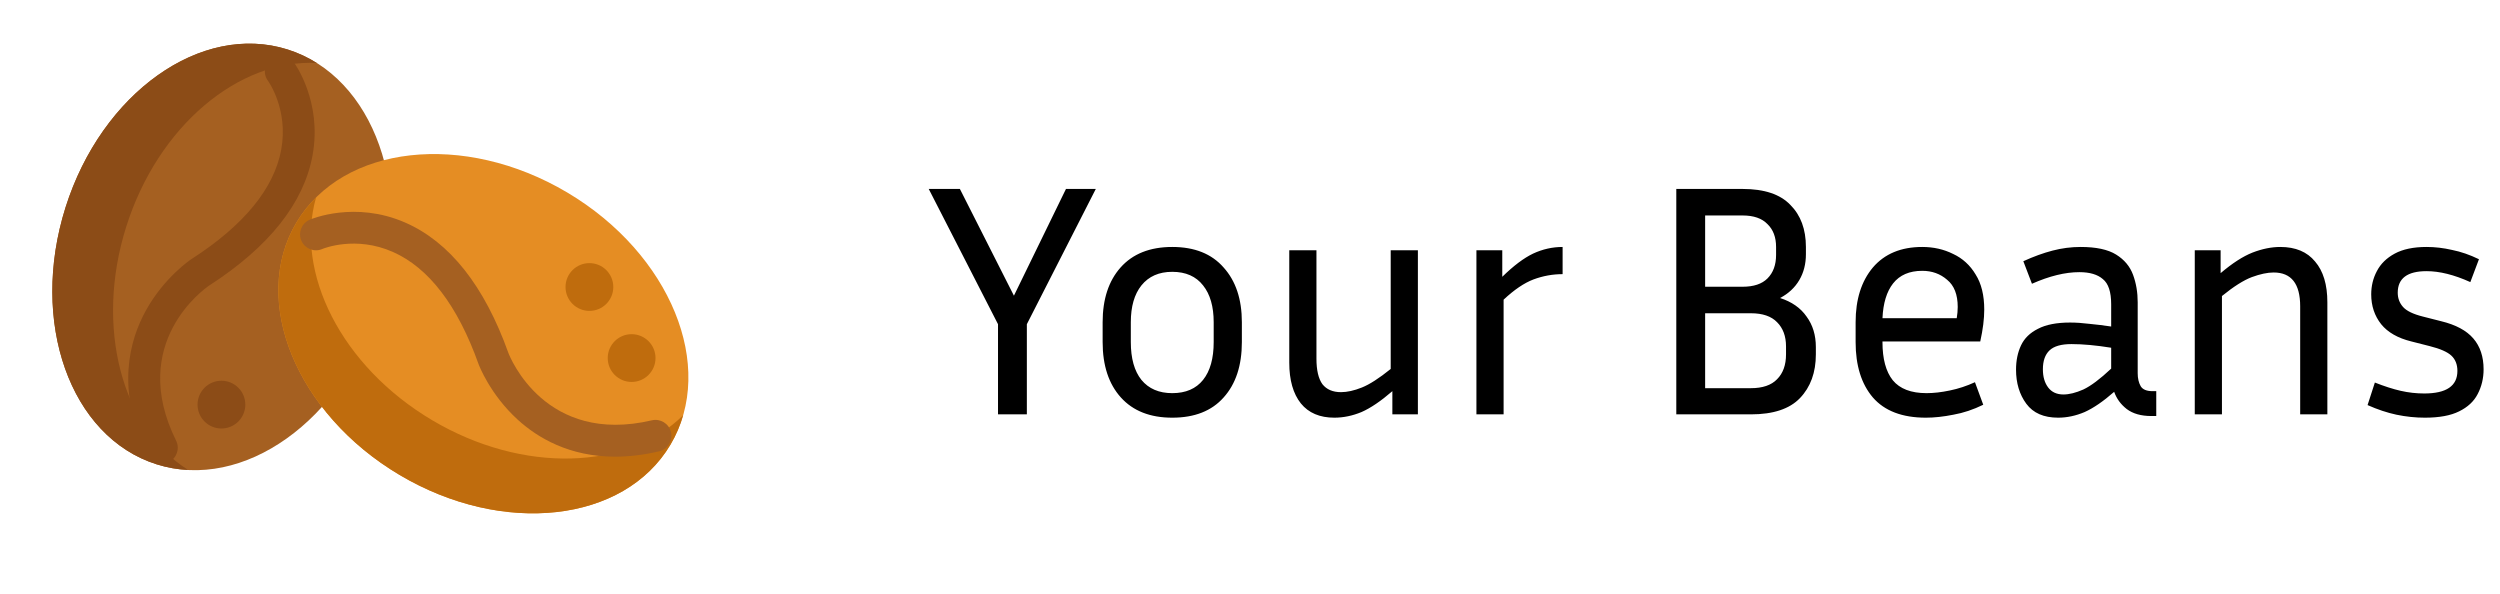 <svg width="181" height="43" viewBox="0 0 181 43" fill="none" xmlns="http://www.w3.org/2000/svg">
<path d="M27.423 22.181C30.043 13.887 27.089 5.56 20.827 3.582C14.564 1.604 7.363 6.724 4.743 15.018C2.124 23.311 5.077 31.639 11.34 33.617C17.603 35.595 24.803 30.475 27.423 22.181Z" fill="#A56021"/>
<path d="M9.141 16.407C11.446 9.11 17.297 4.271 22.935 4.561C22.282 4.151 21.578 3.821 20.826 3.583C14.563 1.605 7.363 6.725 4.743 15.018C2.123 23.312 5.076 31.639 11.339 33.617C12.091 33.855 12.857 33.989 13.627 34.028C8.845 31.027 6.836 23.705 9.141 16.407Z" fill="#8C4C17"/>
<path d="M11.719 33.57C11.294 33.57 10.886 33.335 10.685 32.929C8.37 28.259 9.352 24.648 10.584 22.441C11.907 20.07 13.784 18.809 13.864 18.756C13.867 18.754 13.871 18.751 13.876 18.749C17.667 16.303 19.849 13.638 20.362 10.826C20.893 7.909 19.415 5.871 19.4 5.85C19.021 5.339 19.128 4.617 19.64 4.238C20.152 3.859 20.874 3.966 21.253 4.478C21.338 4.593 23.339 7.35 22.63 11.239C22 14.701 19.477 17.877 15.134 20.681C14.85 20.873 9.232 24.806 12.751 31.905C13.033 32.476 12.8 33.167 12.229 33.45C12.065 33.532 11.891 33.57 11.719 33.57Z" fill="#8C4C17"/>
<path d="M16.032 31.024C16.987 31.024 17.761 30.249 17.761 29.294C17.761 28.339 16.987 27.565 16.032 27.565C15.077 27.565 14.302 28.339 14.302 29.294C14.302 30.249 15.077 31.024 16.032 31.024Z" fill="#8C4C17"/>
<path d="M48.539 32.198C51.891 26.551 48.545 18.374 41.067 13.935C33.588 9.496 24.807 10.475 21.455 16.122C18.103 21.77 21.449 29.947 28.928 34.386C36.407 38.825 45.187 37.846 48.539 32.198Z" fill="#E58D23"/>
<path d="M31.282 30.419C24.701 26.513 21.321 19.714 22.887 14.289C22.339 14.832 21.858 15.442 21.455 16.121C18.103 21.768 21.449 29.945 28.928 34.385C36.407 38.824 45.188 37.844 48.54 32.196C48.943 31.518 49.248 30.802 49.461 30.062C45.45 34.034 37.863 34.324 31.282 30.419Z" fill="#BF6C0D"/>
<path d="M44.538 33.064C41.226 33.064 38.931 31.703 37.486 30.387C35.479 28.559 34.678 26.444 34.645 26.355C34.643 26.35 34.642 26.346 34.64 26.341C33.13 22.115 31.045 19.389 28.442 18.239C25.744 17.047 23.429 17.988 23.332 18.028C22.748 18.28 22.072 18.01 21.819 17.425C21.567 16.841 21.839 16.161 22.424 15.908C22.556 15.851 25.695 14.531 29.321 16.107C32.548 17.509 35.067 20.688 36.808 25.555C36.931 25.876 39.482 32.241 47.195 30.431C47.816 30.286 48.435 30.671 48.581 31.291C48.726 31.91 48.342 32.531 47.722 32.676C46.57 32.946 45.51 33.064 44.538 33.064Z" fill="#A56021"/>
<path d="M42.674 22.509C43.629 22.509 44.403 21.734 44.403 20.779C44.403 19.824 43.629 19.05 42.674 19.05C41.719 19.05 40.944 19.824 40.944 20.779C40.944 21.734 41.719 22.509 42.674 22.509Z" fill="#BF6C0D"/>
<path d="M45.729 27.653C46.684 27.653 47.459 26.878 47.459 25.923C47.459 24.968 46.684 24.194 45.729 24.194C44.774 24.194 43.999 24.968 43.999 25.923C43.999 26.878 44.774 27.653 45.729 27.653Z" fill="#BF6C0D"/>
<path d="M79.336 13.68L74.344 23.472V30H72.256V23.472L67.24 13.68H69.496L73.408 21.408L77.176 13.68H79.336ZM89.911 23.328V24.768C89.911 26.464 89.471 27.8 88.591 28.776C87.727 29.752 86.487 30.24 84.871 30.24C83.271 30.24 82.031 29.752 81.151 28.776C80.271 27.8 79.831 26.464 79.831 24.768V23.328C79.831 21.664 80.263 20.344 81.127 19.368C82.007 18.376 83.255 17.88 84.871 17.88C86.487 17.88 87.727 18.376 88.591 19.368C89.471 20.344 89.911 21.664 89.911 23.328ZM87.871 23.328C87.871 22.192 87.615 21.304 87.103 20.664C86.591 20.008 85.847 19.68 84.871 19.68C83.911 19.68 83.167 20.008 82.639 20.664C82.127 21.304 81.871 22.192 81.871 23.328V24.768C81.871 25.952 82.127 26.864 82.639 27.504C83.167 28.144 83.911 28.464 84.871 28.464C85.847 28.464 86.591 28.144 87.103 27.504C87.615 26.864 87.871 25.952 87.871 24.768V23.328ZM100.807 30V28.32C99.975 29.04 99.231 29.544 98.575 29.832C97.919 30.104 97.263 30.24 96.607 30.24C95.551 30.24 94.743 29.896 94.183 29.208C93.623 28.504 93.343 27.52 93.343 26.256V18.12H95.311V25.968C95.311 26.8 95.455 27.416 95.743 27.816C96.047 28.2 96.495 28.392 97.087 28.392C97.535 28.392 98.039 28.28 98.599 28.056C99.159 27.832 99.855 27.384 100.687 26.712V18.12H102.655V30H100.807ZM113.133 19.848C112.413 19.848 111.709 19.976 111.021 20.232C110.349 20.488 109.629 20.976 108.861 21.696V30H106.893V18.12H108.765V20.04C109.581 19.24 110.325 18.68 110.997 18.36C111.685 18.04 112.397 17.88 113.133 17.88V19.848ZM121.364 30V13.68H126.164C127.732 13.68 128.884 14.064 129.62 14.832C130.372 15.584 130.748 16.6 130.748 17.88V18.408C130.748 19.112 130.588 19.736 130.268 20.28C129.948 20.824 129.484 21.256 128.876 21.576C129.724 21.848 130.364 22.296 130.796 22.92C131.244 23.528 131.468 24.264 131.468 25.128V25.656C131.468 26.968 131.084 28.024 130.316 28.824C129.564 29.608 128.38 30 126.764 30H121.364ZM126.164 15.6H123.452V20.76H126.164C126.964 20.76 127.564 20.56 127.964 20.16C128.38 19.744 128.588 19.176 128.588 18.456V17.88C128.588 17.176 128.38 16.624 127.964 16.224C127.564 15.808 126.964 15.6 126.164 15.6ZM126.764 22.68H123.452V28.104H126.764C127.612 28.104 128.244 27.888 128.66 27.456C129.092 27.024 129.308 26.424 129.308 25.656V25.08C129.308 24.344 129.092 23.76 128.66 23.328C128.244 22.896 127.612 22.68 126.764 22.68ZM143.587 29.304C142.867 29.656 142.147 29.896 141.427 30.024C140.707 30.168 140.043 30.24 139.435 30.24C137.723 30.24 136.443 29.752 135.595 28.776C134.763 27.8 134.347 26.464 134.347 24.768V23.328C134.347 21.68 134.763 20.36 135.595 19.368C136.443 18.376 137.635 17.88 139.171 17.88C139.987 17.88 140.731 18.048 141.403 18.384C142.091 18.704 142.635 19.2 143.035 19.872C143.451 20.528 143.659 21.376 143.659 22.416C143.659 23.088 143.563 23.856 143.371 24.72H136.291V24.768C136.291 25.984 136.539 26.904 137.035 27.528C137.547 28.152 138.363 28.464 139.483 28.464C139.995 28.464 140.555 28.4 141.163 28.272C141.787 28.144 142.395 27.944 142.987 27.672L143.587 29.304ZM139.171 19.608C138.243 19.608 137.539 19.912 137.059 20.52C136.595 21.112 136.339 21.952 136.291 23.04H141.667C141.715 22.752 141.739 22.48 141.739 22.224C141.739 21.328 141.483 20.672 140.971 20.256C140.475 19.824 139.875 19.608 139.171 19.608ZM155.753 30.12C155.017 30.12 154.425 29.952 153.977 29.616C153.545 29.28 153.241 28.864 153.065 28.368C152.281 29.056 151.569 29.544 150.929 29.832C150.289 30.104 149.649 30.24 149.009 30.24C147.969 30.24 147.201 29.904 146.705 29.232C146.209 28.56 145.961 27.736 145.961 26.76C145.961 26.104 146.081 25.52 146.321 25.008C146.561 24.496 146.969 24.096 147.545 23.808C148.121 23.504 148.897 23.352 149.873 23.352C150.305 23.352 150.777 23.384 151.289 23.448C151.801 23.496 152.321 23.56 152.849 23.64V22.032C152.849 21.136 152.649 20.528 152.249 20.208C151.865 19.872 151.297 19.704 150.545 19.704C149.521 19.704 148.377 19.984 147.113 20.544L146.489 18.912C147.225 18.576 147.929 18.32 148.601 18.144C149.273 17.968 149.953 17.88 150.641 17.88C151.761 17.88 152.617 18.064 153.209 18.432C153.801 18.8 154.209 19.288 154.433 19.896C154.657 20.504 154.769 21.168 154.769 21.888V27.024C154.769 27.392 154.841 27.704 154.985 27.96C155.129 28.2 155.417 28.32 155.849 28.32H156.113V30.12H155.753ZM147.905 26.736C147.905 27.28 148.033 27.72 148.289 28.056C148.545 28.392 148.913 28.56 149.393 28.56C149.809 28.56 150.289 28.44 150.833 28.2C151.377 27.944 152.049 27.44 152.849 26.688V25.176C151.761 25 150.801 24.912 149.969 24.912C149.233 24.912 148.705 25.064 148.385 25.368C148.065 25.672 147.905 26.128 147.905 26.736ZM164.613 19.728C164.165 19.728 163.637 19.84 163.029 20.064C162.437 20.288 161.717 20.744 160.869 21.432V30H158.901V18.12H160.773V19.776C161.621 19.056 162.389 18.56 163.077 18.288C163.781 18.016 164.453 17.88 165.093 17.88C166.197 17.88 167.037 18.232 167.613 18.936C168.205 19.624 168.501 20.608 168.501 21.888V30H166.533V22.176C166.533 20.544 165.893 19.728 164.613 19.728ZM175.516 28.488C177.116 28.488 177.916 27.944 177.916 26.856C177.916 26.392 177.772 26.024 177.484 25.752C177.196 25.48 176.668 25.248 175.9 25.056L174.58 24.72C173.604 24.48 172.876 24.064 172.396 23.472C171.916 22.864 171.676 22.144 171.676 21.312C171.676 20.704 171.812 20.144 172.084 19.632C172.356 19.104 172.788 18.68 173.38 18.36C173.972 18.04 174.74 17.88 175.684 17.88C176.292 17.88 176.908 17.952 177.532 18.096C178.172 18.224 178.82 18.448 179.476 18.768L178.852 20.424C177.684 19.896 176.628 19.632 175.684 19.632C174.292 19.632 173.596 20.152 173.596 21.192C173.596 21.592 173.724 21.936 173.98 22.224C174.236 22.512 174.716 22.744 175.42 22.92L176.74 23.256C177.796 23.512 178.572 23.928 179.068 24.504C179.564 25.08 179.812 25.824 179.812 26.736C179.812 27.392 179.668 27.992 179.38 28.536C179.108 29.064 178.66 29.48 178.036 29.784C177.428 30.088 176.604 30.24 175.564 30.24C174.876 30.24 174.188 30.168 173.5 30.024C172.828 29.88 172.132 29.648 171.412 29.328L171.94 27.696C172.628 27.968 173.252 28.168 173.812 28.296C174.372 28.424 174.94 28.488 175.516 28.488Z" fill="black"/>
</svg>
